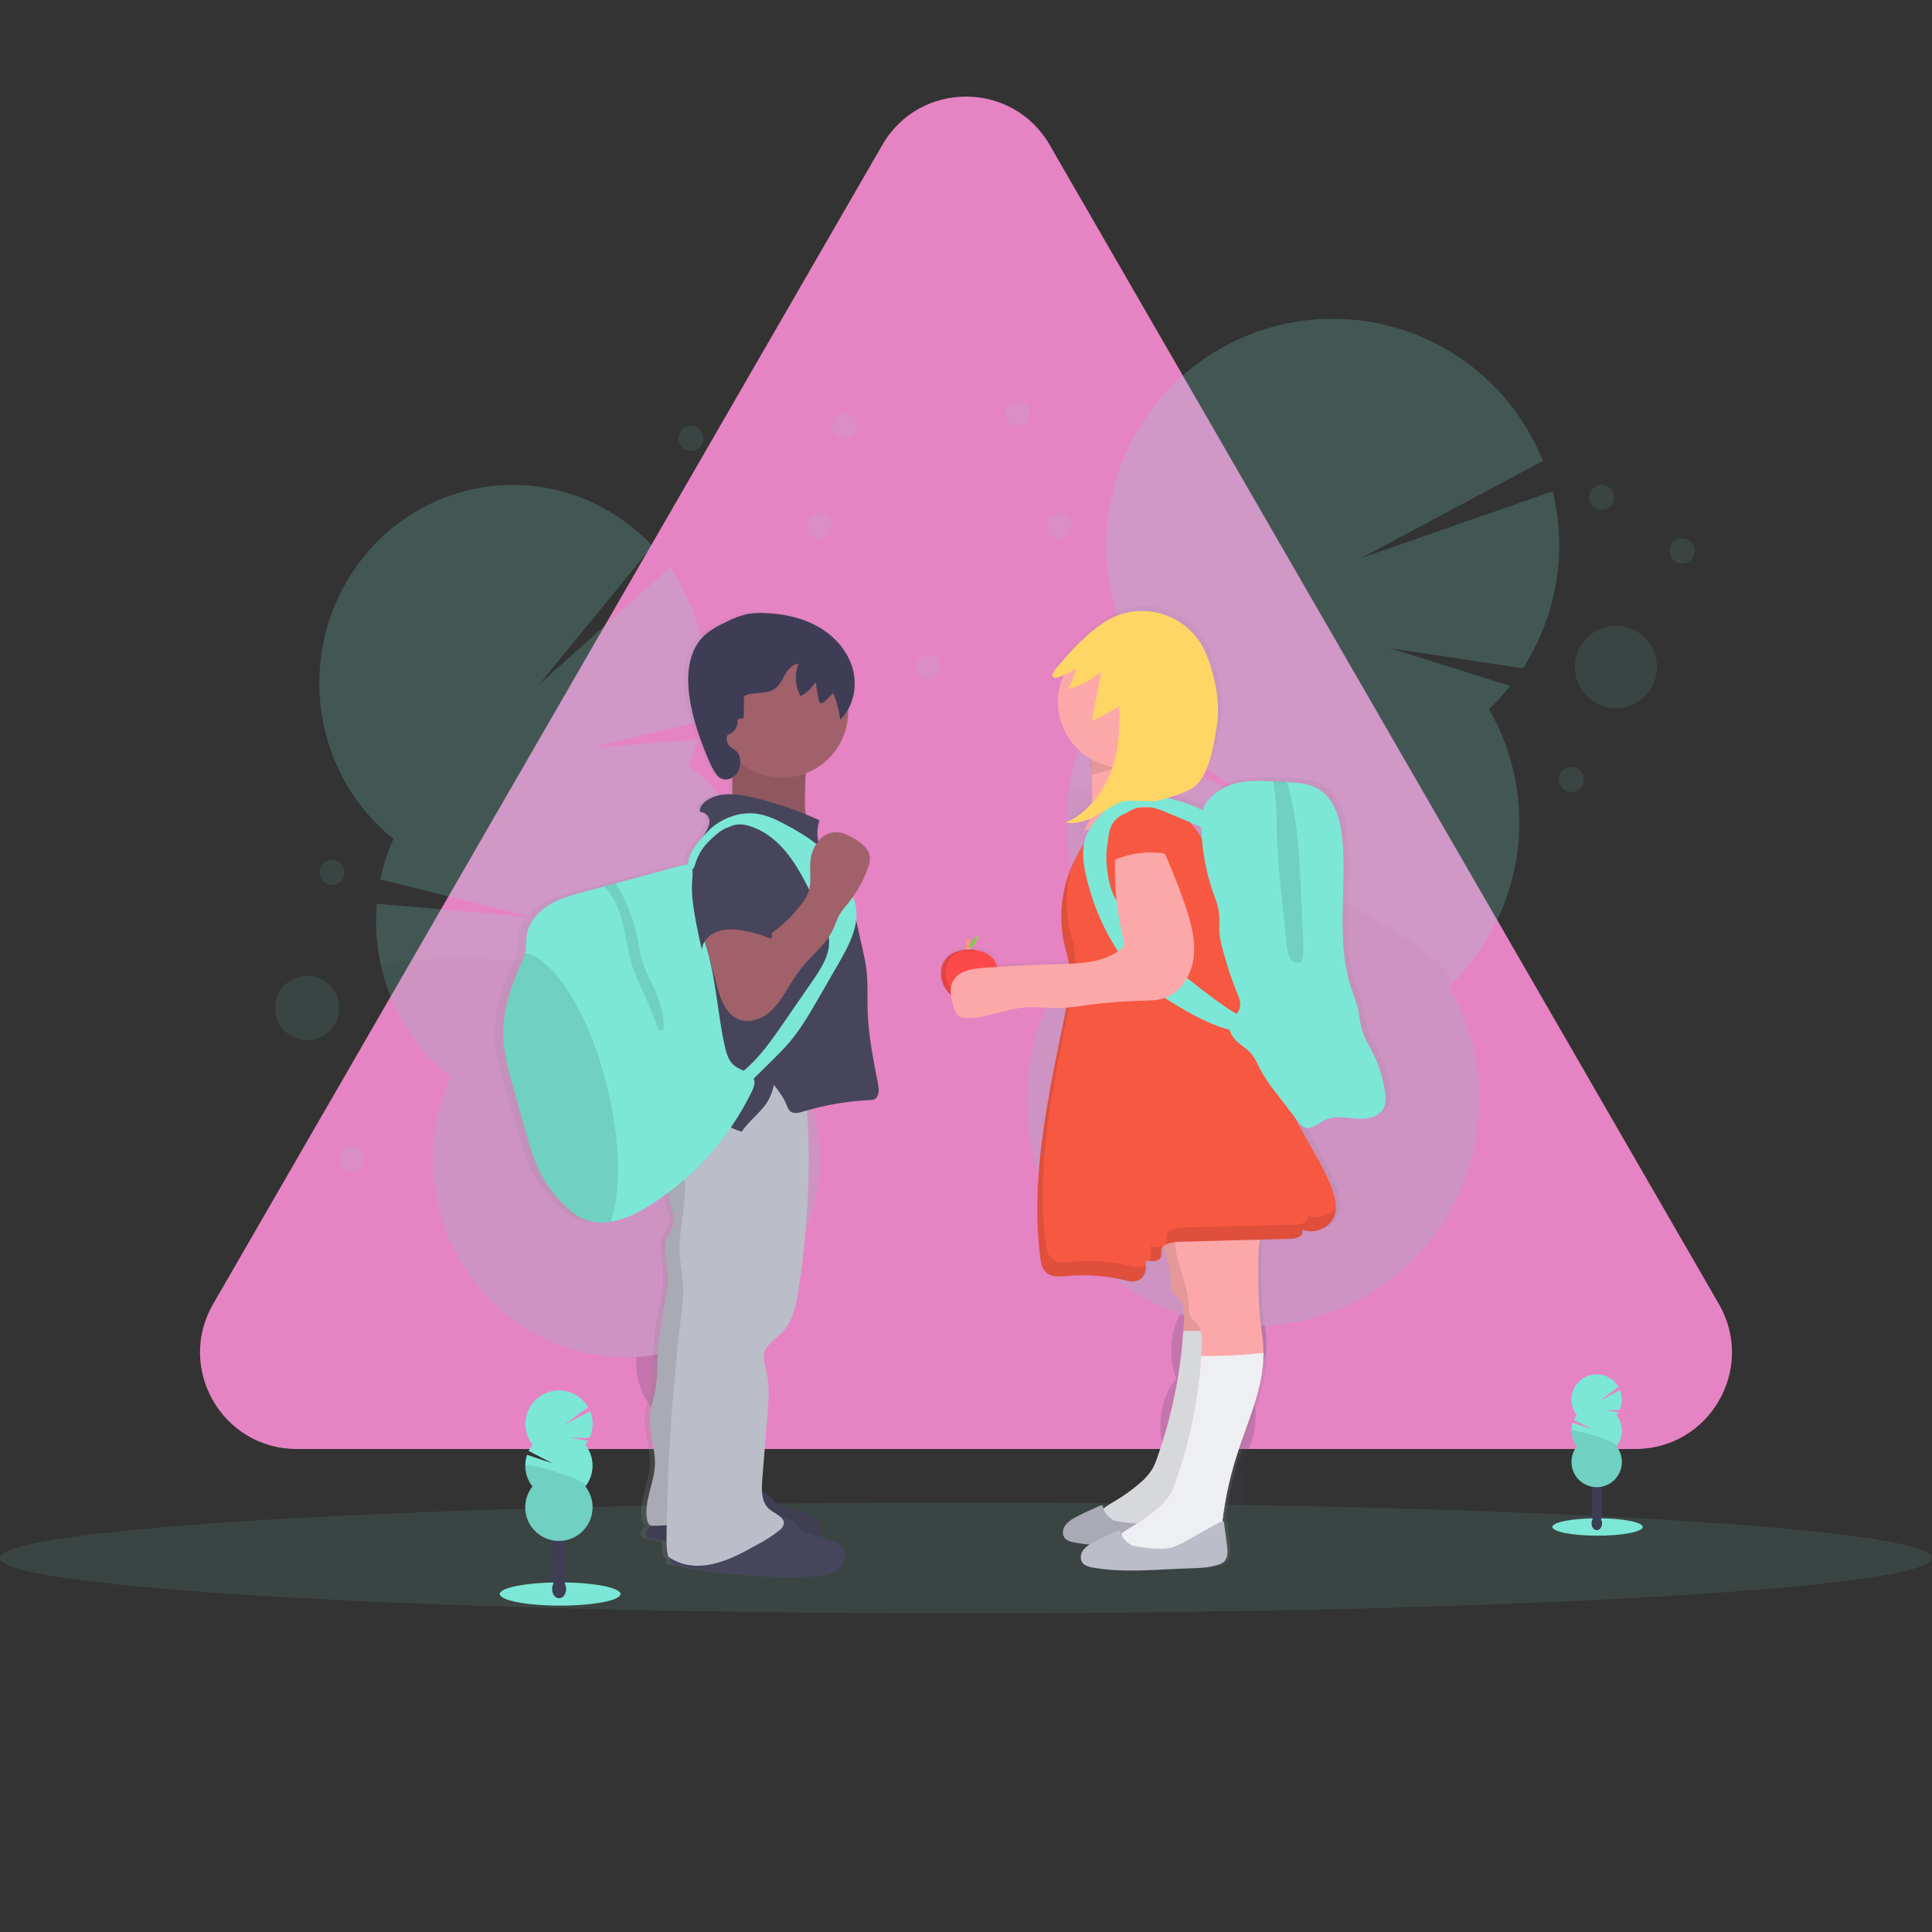 <svg width="400" height="400" viewBox="0 0 400 400" fill="none" xmlns="http://www.w3.org/2000/svg">
<rect x="0" y="0" width="400" height="400" fill="#333333" stroke="none"/>
<path d="M182.679 30C190.377 16.667 209.623 16.667 217.321 30L355.885 270C363.583 283.333 353.96 300 338.564 300H61.436C46.04 300 36.417 283.333 44.115 270L182.679 30Z" fill="#E683C3"/>
<g clip-path="url(#clip0_102_176)">
<g opacity="0.2">
<path d="M138.466 312.366C138.667 313.19 138.934 313.996 139.264 314.776C144.403 312.758 149.598 310.823 154.85 308.972C154.806 308.754 154.762 308.525 154.706 308.299C154.177 305.974 153.048 303.827 151.431 302.074C149.331 299.856 146.625 298.784 143.993 299.438C141.36 300.092 139.449 302.333 138.577 305.279C137.924 307.592 137.886 310.034 138.466 312.366V312.366Z" fill="#3F3D56"/>
<path d="M145.849 307.956C150.36 306.948 152.925 301.239 151.577 295.203C150.228 289.167 145.479 285.091 140.967 286.099C136.456 287.106 133.892 292.816 135.24 298.852C136.588 304.887 141.338 308.964 145.849 307.956Z" fill="#3F3D56"/>
<path d="M142.683 294.641C147.195 293.634 149.759 287.924 148.411 281.888C147.063 275.853 142.313 271.777 137.802 272.784C133.29 273.792 130.726 279.501 132.074 285.537C133.422 291.573 138.172 295.649 142.683 294.641Z" fill="#3F3D56"/>
<path d="M139.511 281.335C144.022 280.327 146.587 274.618 145.239 268.582C143.891 262.546 139.141 258.47 134.629 259.478C130.118 260.485 127.554 266.195 128.902 272.231C130.25 278.266 135 282.342 139.511 281.335Z" fill="#3F3D56"/>
<path d="M136.339 268.025C140.85 267.017 143.415 261.307 142.067 255.272C140.719 249.236 135.969 245.16 131.457 246.167C126.946 247.175 124.382 252.885 125.73 258.92C127.078 264.956 131.828 269.032 136.339 268.025Z" fill="#3F3D56"/>
<path d="M142.603 158.399C143.372 156.674 144.021 154.898 144.547 153.083L122.366 154.828L145.486 149.235C146.591 143.421 146.451 137.438 145.076 131.682C143.87 126.586 141.709 121.765 138.706 117.475L111.645 141.671L135.072 113.031C125.508 102.821 111.042 97.963 96.665 101.571C75.183 106.943 62.018 129.139 67.261 151.146C69.344 160.035 74.34 167.973 81.453 173.697C80.258 176.384 79.35 179.189 78.743 182.067L109.952 189.882L78.004 187.113C77.621 191.573 77.956 196.067 78.994 200.421C81.082 209.31 86.078 217.247 93.19 222.972C89.453 231.365 88.59 240.756 90.736 249.689C95.978 271.697 117.641 285.179 139.124 279.811C160.606 274.444 173.771 252.248 168.529 230.24C166.441 221.352 161.445 213.415 154.333 207.689C158.07 199.297 158.933 189.905 156.787 180.972C154.709 172.076 149.716 164.131 142.603 158.399Z" fill="#7CE7D7"/>
<path opacity="0.1" d="M79.002 200.407C81.089 209.295 86.085 217.232 93.198 222.957C89.46 231.35 88.597 240.742 90.743 249.675C95.985 271.682 117.649 285.165 139.131 279.797C160.614 274.429 173.778 252.233 168.536 230.225C166.449 221.337 161.452 213.4 154.34 207.675C157.941 199.593 77.937 195.945 79.002 200.407Z" fill="black"/>
</g>
<g opacity="0.2">
<path d="M238.167 308.303C238.032 309.266 237.979 310.238 238.008 311.209C244.452 311.312 250.922 311.529 257.416 311.86C257.46 311.604 257.505 311.346 257.542 311.083C257.96 308.373 257.648 305.599 256.636 303.05C255.298 299.789 252.802 297.457 249.679 297.006C246.555 296.555 243.509 298.092 241.309 300.836C239.615 303 238.53 305.578 238.167 308.303Z" fill="#3F3D56"/>
<path d="M259.785 295.595C260.791 288.59 257.269 282.289 251.918 281.519C246.566 280.75 241.412 285.805 240.405 292.809C239.398 299.814 242.92 306.116 248.272 306.885C253.623 307.654 258.778 302.6 259.785 295.595Z" fill="#3F3D56"/>
<path d="M262.012 280.092C263.018 273.088 259.496 266.786 254.145 266.017C248.794 265.247 243.639 270.302 242.632 277.307C241.625 284.311 245.147 290.613 250.499 291.383C255.85 292.152 261.005 287.097 262.012 280.092Z" fill="#3F3D56"/>
<path d="M264.238 264.594C265.245 257.589 261.723 251.287 256.372 250.518C251.02 249.748 245.866 254.803 244.859 261.808C243.852 268.812 247.374 275.114 252.725 275.884C258.077 276.653 263.231 271.598 264.238 264.594Z" fill="#3F3D56"/>
<path d="M266.469 249.091C267.476 242.087 263.954 235.785 258.603 235.016C253.251 234.246 248.097 239.301 247.09 246.306C246.083 253.31 249.605 259.612 254.956 260.381C260.308 261.151 265.462 256.096 266.469 249.091Z" fill="#3F3D56"/>
<path d="M308.281 146.821C309.848 145.323 311.308 143.717 312.651 142.015L287.797 134.207L315.298 138.366C318.764 132.999 321.099 126.981 322.159 120.68C323.22 114.38 322.985 107.929 321.468 101.723L281.778 115.564L319.442 95.416C317.043 89.442 313.44 84.026 308.856 79.506C304.273 74.986 298.808 71.457 292.802 69.141C286.795 66.825 280.376 65.77 273.945 66.043C267.513 66.316 261.207 67.91 255.418 70.727C249.629 73.543 244.483 77.521 240.299 82.414C236.115 87.306 232.983 93.007 231.098 99.163C229.214 105.318 228.617 111.796 229.345 118.192C230.074 124.588 232.111 130.766 235.331 136.34C232.896 138.667 230.718 141.248 228.835 144.041L259.412 165.956L225.878 149.068C222.35 156.026 220.613 163.753 220.824 171.55C221.034 179.348 223.185 186.97 227.083 193.726C220.715 199.798 216.184 207.539 214.008 216.064C211.832 224.589 212.098 233.554 214.778 241.935C217.457 250.316 222.44 257.773 229.158 263.455C235.875 269.137 244.056 272.814 252.765 274.066C261.474 275.318 270.36 274.093 278.406 270.533C286.452 266.973 293.334 261.221 298.264 253.933C303.195 246.646 305.976 238.119 306.289 229.326C306.602 220.533 304.434 211.83 300.033 204.211C307.644 196.955 312.594 187.351 314.09 176.943C315.586 166.535 313.54 155.926 308.281 146.821V146.821Z" fill="#7CE7D7"/>
<path opacity="0.1" d="M221.275 163.604C219.764 174.013 221.81 184.626 227.083 193.726C220.715 199.798 216.184 207.539 214.008 216.064C211.832 224.589 212.098 233.554 214.778 241.935C217.457 250.316 222.44 257.773 229.158 263.455C235.875 269.137 244.056 272.814 252.765 274.066C261.474 275.318 270.36 274.093 278.406 270.533C286.452 266.973 293.334 261.221 298.264 253.933C303.195 246.646 305.976 238.119 306.289 229.326C306.602 220.533 304.434 211.83 300.033 204.211C307.39 197.205 222.026 158.396 221.275 163.604Z" fill="black"/>
</g>
<path opacity="0.1" d="M200 334.022C310.457 334.022 400 328.891 400 322.562C400 316.233 310.457 311.102 200 311.102C89.543 311.102 0 316.233 0 322.562C0 328.891 89.543 334.022 200 334.022Z" fill="#7CE7D7"/>
<path d="M330.758 317.945C335.923 317.945 340.111 317.138 340.111 316.144C340.111 315.15 335.923 314.344 330.758 314.344C325.592 314.344 321.405 315.15 321.405 316.144C321.405 317.138 325.592 317.945 330.758 317.945Z" fill="#7CE7D7"/>
<path d="M330.603 316.81C331.205 316.81 331.693 316.171 331.693 315.383C331.693 314.595 331.205 313.956 330.603 313.956C330 313.956 329.512 314.595 329.512 315.383C329.512 316.171 330 316.81 330.603 316.81Z" fill="#3F3D56"/>
<path d="M330.603 315.065C331.205 315.065 331.693 314.426 331.693 313.638C331.693 312.85 331.205 312.211 330.603 312.211C330 312.211 329.512 312.85 329.512 313.638C329.512 314.426 330 315.065 330.603 315.065Z" fill="#3F3D56"/>
<path d="M330.603 313.323C331.205 313.323 331.693 312.685 331.693 311.896C331.693 311.108 331.205 310.469 330.603 310.469C330 310.469 329.512 311.108 329.512 311.896C329.512 312.685 330 313.323 330.603 313.323Z" fill="#3F3D56"/>
<path d="M330.603 311.582C331.205 311.582 331.693 310.943 331.693 310.155C331.693 309.367 331.205 308.728 330.603 308.728C330 308.728 329.512 309.367 329.512 310.155C329.512 310.943 330 311.582 330.603 311.582Z" fill="#3F3D56"/>
<path d="M330.603 309.837C331.205 309.837 331.693 309.198 331.693 308.41C331.693 307.622 331.205 306.983 330.603 306.983C330 306.983 329.512 307.622 329.512 308.41C329.512 309.198 330 309.837 330.603 309.837Z" fill="#3F3D56"/>
<path d="M330.603 308.096C331.205 308.096 331.693 307.457 331.693 306.669C331.693 305.881 331.205 305.242 330.603 305.242C330 305.242 329.512 305.881 329.512 306.669C329.512 307.457 330 308.096 330.603 308.096Z" fill="#3F3D56"/>
<path d="M330.603 306.355C331.205 306.355 331.693 305.716 331.693 304.928C331.693 304.14 331.205 303.501 330.603 303.501C330 303.501 329.512 304.14 329.512 304.928C329.512 305.716 330 306.355 330.603 306.355Z" fill="#3F3D56"/>
<path d="M334.677 293.006C334.826 292.816 334.962 292.616 335.083 292.407L332.222 291.937L335.316 291.959C335.613 291.313 335.774 290.614 335.791 289.903C335.809 289.192 335.681 288.486 335.416 287.826L331.264 289.982L335.094 287.165C334.737 286.541 334.255 285.998 333.678 285.57C333.101 285.141 332.442 284.837 331.742 284.675C331.042 284.513 330.316 284.497 329.61 284.629C328.903 284.76 328.232 285.036 327.637 285.44C327.042 285.843 326.537 286.364 326.153 286.972C325.769 287.579 325.515 288.259 325.406 288.969C325.297 289.68 325.336 290.405 325.52 291.099C325.705 291.794 326.03 292.443 326.477 293.006C326.246 293.3 326.046 293.619 325.882 293.956L329.579 295.885L325.619 294.555C325.342 295.378 325.275 296.258 325.425 297.115C325.575 297.971 325.936 298.776 326.477 299.457C325.872 300.226 325.495 301.15 325.391 302.123C325.286 303.097 325.457 304.08 325.885 304.961C326.312 305.841 326.979 306.584 327.809 307.103C328.639 307.622 329.598 307.898 330.577 307.898C331.556 307.898 332.515 307.622 333.345 307.103C334.174 306.584 334.841 305.841 335.269 304.961C335.697 304.08 335.868 303.097 335.763 302.123C335.658 301.15 335.282 300.226 334.677 299.457C335.4 298.538 335.793 297.402 335.793 296.233C335.793 295.064 335.4 293.928 334.677 293.009V293.006Z" fill="#7CE7D7"/>
<path opacity="0.1" d="M325.36 296.229C325.357 297.398 325.748 298.534 326.469 299.453C325.864 300.222 325.488 301.147 325.383 302.12C325.278 303.093 325.449 304.076 325.877 304.957C326.305 305.837 326.972 306.58 327.801 307.099C328.631 307.619 329.59 307.894 330.569 307.894C331.548 307.894 332.507 307.619 333.337 307.099C334.167 306.58 334.834 305.837 335.261 304.957C335.689 304.076 335.86 303.093 335.756 302.12C335.651 301.147 335.274 300.222 334.669 299.453C335.375 298.566 325.36 295.645 325.36 296.229Z" fill="black"/>
<path d="M115.97 332.425C122.871 332.425 128.466 331.349 128.466 330.022C128.466 328.695 122.871 327.619 115.97 327.619C109.069 327.619 103.475 328.695 103.475 330.022C103.475 331.349 109.069 332.425 115.97 332.425Z" fill="#7CE7D7"/>
<path d="M115.76 330.906C116.564 330.906 117.216 330.053 117.216 329.002C117.216 327.95 116.564 327.098 115.76 327.098C114.955 327.098 114.303 327.95 114.303 329.002C114.303 330.053 114.955 330.906 115.76 330.906Z" fill="#3F3D56"/>
<path d="M115.76 328.577C116.564 328.577 117.216 327.724 117.216 326.673C117.216 325.621 116.564 324.769 115.76 324.769C114.955 324.769 114.303 325.621 114.303 326.673C114.303 327.724 114.955 328.577 115.76 328.577Z" fill="#3F3D56"/>
<path d="M115.76 326.248C116.564 326.248 117.216 325.395 117.216 324.344C117.216 323.292 116.564 322.44 115.76 322.44C114.955 322.44 114.303 323.292 114.303 324.344C114.303 325.395 114.955 326.248 115.76 326.248Z" fill="#3F3D56"/>
<path d="M115.76 323.922C116.564 323.922 117.216 323.07 117.216 322.019C117.216 320.967 116.564 320.115 115.76 320.115C114.955 320.115 114.303 320.967 114.303 322.019C114.303 323.07 114.955 323.922 115.76 323.922Z" fill="#3F3D56"/>
<path d="M115.76 321.593C116.564 321.593 117.216 320.741 117.216 319.689C117.216 318.638 116.564 317.786 115.76 317.786C114.955 317.786 114.303 318.638 114.303 319.689C114.303 320.741 114.955 321.593 115.76 321.593Z" fill="#3F3D56"/>
<path d="M115.76 319.264C116.564 319.264 117.216 318.412 117.216 317.36C117.216 316.309 116.564 315.457 115.76 315.457C114.955 315.457 114.303 316.309 114.303 317.36C114.303 318.412 114.955 319.264 115.76 319.264Z" fill="#3F3D56"/>
<path d="M115.76 316.939C116.564 316.939 117.216 316.087 117.216 315.035C117.216 313.984 116.564 313.131 115.76 313.131C114.955 313.131 114.303 313.984 114.303 315.035C114.303 316.087 114.955 316.939 115.76 316.939Z" fill="#3F3D56"/>
<path d="M121.209 299.105C121.406 298.851 121.586 298.584 121.748 298.307L117.93 297.678L122.063 297.712C122.46 296.849 122.677 295.914 122.7 294.964C122.723 294.014 122.551 293.07 122.196 292.189L116.65 295.065L121.763 291.323C121.282 290.499 120.637 289.783 119.867 289.218C119.097 288.654 118.22 288.253 117.289 288.042C116.358 287.83 115.394 287.812 114.456 287.989C113.518 288.165 112.626 288.533 111.836 289.068C111.046 289.604 110.374 290.296 109.863 291.101C109.351 291.907 109.01 292.809 108.862 293.752C108.713 294.695 108.76 295.658 108.999 296.582C109.238 297.506 109.664 298.371 110.251 299.124C109.942 299.519 109.676 299.945 109.456 300.396L114.421 302.983L109.127 301.209C108.755 302.306 108.661 303.478 108.855 304.621C109.048 305.763 109.523 306.839 110.236 307.752C109.428 308.78 108.926 310.015 108.786 311.315C108.647 312.615 108.876 313.928 109.447 315.104C110.019 316.28 110.91 317.272 112.018 317.966C113.126 318.659 114.408 319.027 115.715 319.027C117.023 319.027 118.304 318.659 119.412 317.966C120.521 317.272 121.411 316.28 121.983 315.104C122.554 313.928 122.783 312.615 122.644 311.315C122.504 310.015 122.002 308.78 121.194 307.752C122.159 306.523 122.684 305.006 122.684 303.444C122.684 301.881 122.159 300.364 121.194 299.135L121.209 299.105Z" fill="#7CE7D7"/>
<path opacity="0.1" d="M108.762 303.412C108.757 304.974 109.278 306.492 110.24 307.723C109.432 308.751 108.93 309.985 108.79 311.285C108.651 312.586 108.88 313.899 109.451 315.075C110.023 316.251 110.914 317.242 112.022 317.936C113.13 318.63 114.412 318.998 115.719 318.998C117.027 318.998 118.308 318.63 119.416 317.936C120.525 317.242 121.415 316.251 121.987 315.075C122.558 313.899 122.787 312.586 122.648 311.285C122.508 309.985 122.006 308.751 121.198 307.723C122.141 306.536 108.762 302.632 108.762 303.412Z" fill="black"/>
<path d="M181.76 224.2C180.817 219.268 179.763 214.325 179.59 209.309C179.486 206.351 179.693 203.342 179.312 200.392C179.124 198.943 178.795 197.519 178.47 196.096L177.161 190.399C177.309 189.307 177.267 188.198 177.035 187.12C176.904 186.552 176.73 185.995 176.514 185.453C177.736 183.734 178.742 181.871 179.512 179.908C179.86 179.02 180.159 178.078 180.022 177.139C179.756 175.338 178.011 174.152 176.388 173.264C175.405 172.728 174.37 172.211 173.246 172.126C172.46 172.094 171.677 172.244 170.959 172.565C170.241 172.886 169.607 173.368 169.105 173.974C168.832 172.517 168.924 171.014 169.372 169.601C168.407 169.168 167.434 168.762 166.455 168.366C166.313 167.088 166.264 165.802 166.307 164.518C166.329 162.976 166.355 161.42 166.444 159.874C169.073 158.915 171.345 157.174 172.956 154.886C174.567 152.597 175.44 149.871 175.457 147.072C175.457 146.913 175.457 146.758 175.457 146.603C176.173 145.315 176.626 143.897 176.79 142.432C176.954 140.967 176.825 139.485 176.41 138.07C175.327 134.373 172.495 131.327 169.083 129.445C165.671 127.564 161.715 126.769 157.8 126.628C156.487 126.552 155.168 126.635 153.874 126.876C152.49 127.217 151.148 127.713 149.874 128.355C147.919 129.257 145.948 130.244 144.484 131.8C141.945 134.51 141.375 138.492 141.653 142.152C142.022 146.957 143.627 151.608 145.483 156.081C146.1 157.56 146.758 159.061 147.775 160.322C148.562 161.294 149.93 161.353 151.017 160.673C150.93 161.854 150.903 163.038 150.935 164.222C148.928 164.152 146.972 164.481 145.361 165.612C144.621 166.14 143.919 166.972 144.081 167.867C144.575 167.88 145.048 168.067 145.418 168.395C145.787 168.723 146.029 169.171 146.1 169.66C146.181 170.447 145.786 171.198 145.401 171.878C145.235 172.181 145.068 172.488 144.898 172.791C143.309 174.492 141.678 176.621 141.534 178.732C141.275 178.757 141.017 178.795 140.762 178.847C139.32 179.113 137.885 179.604 136.47 179.974L126.222 182.673L123.69 183.375L119.623 184.447C117.035 185.128 114.399 185.826 112.104 187.194C109.808 188.562 107.86 190.71 107.398 193.298C107.168 194.584 107.309 195.922 107.028 197.198C107.028 197.257 107.006 197.312 106.991 197.368C106.756 198.175 106.44 198.957 106.048 199.701C103.752 204.54 102.118 209.815 102.425 215.142C102.614 218.414 103.534 221.604 104.429 224.754C105.368 227.975 106.295 231.197 107.209 234.418C107.812 236.724 108.577 238.984 109.497 241.183C111.075 244.705 113.414 247.833 116.348 250.34C117.171 251.078 118.091 251.7 119.083 252.189C120.596 252.843 122.247 253.111 123.889 252.969C124.333 252.939 124.769 252.891 125.202 252.821C128.377 252.318 131.338 250.787 134.056 249.065C135.192 248.345 136.301 247.587 137.383 246.791C137.52 248.033 137.768 249.26 138.122 250.458C138.362 251.283 138.658 252.129 138.562 252.983C138.429 254.174 137.564 255.15 137.117 256.266C136.166 258.625 137.142 261.253 137.301 263.782C137.453 266.152 136.876 268.503 136.414 270.836C135.642 274.726 135.186 278.672 135.05 282.636C135.046 284.137 134.947 285.636 134.754 287.124C134.41 289.224 133.605 291.25 133.464 293.372C133.25 296.677 134.677 299.911 134.547 303.22C134.396 307.105 132.115 310.88 132.91 314.68C133.009 315.157 133.279 315.708 133.715 315.83L133.501 316.026C132.847 316.632 132.211 317.752 132.954 318.244C133.125 318.346 133.315 318.411 133.512 318.436C134.662 318.677 135.819 318.895 136.976 319.098C136.951 320.167 137.085 321.233 137.375 322.262C137.586 322.414 137.8 322.551 138.015 322.68C137.852 323.116 137.863 323.538 138.248 323.789C138.419 323.891 138.609 323.956 138.806 323.982C148.329 325.946 158.054 326.753 167.771 326.384C169.508 326.318 171.324 326.192 172.806 325.305C174.288 324.418 175.29 322.529 174.584 320.972C173.959 319.597 172.325 319.002 170.858 318.543L169.135 318.011C169.356 317.62 169.484 317.183 169.511 316.735C169.538 316.287 169.463 315.838 169.29 315.423C168.666 314.048 167.032 313.453 165.564 312.994L161.597 311.763C161.075 311.64 160.584 311.409 160.155 311.087C159.871 310.804 159.609 310.5 159.372 310.177C158.799 309.523 158.047 309.051 157.209 308.821C157.164 307.98 157.183 307.137 157.264 306.299L158.373 292.913C158.621 289.882 158.865 286.791 158.159 283.83C157.874 282.628 157.42 281.397 157.697 280.192C158.129 278.226 160.2 277.131 161.612 275.671C163.741 273.453 164.403 270.299 164.891 267.298C166.912 254.91 167.547 242.336 166.784 229.808C171.222 228.557 175.789 227.822 180.396 227.619C181.179 227.586 181.564 227.216 181.808 226.484C182.052 225.752 181.904 224.957 181.76 224.2ZM159.634 224.854C159.66 224.725 159.69 224.595 159.712 224.466L160.019 224.858L159.634 224.854Z" fill="url(#paint0_linear_102_176)"/>
<path d="M152.425 156.998C152.329 158.285 151.874 159.519 151.708 160.802C151.519 162.214 151.686 163.652 151.593 165.076C151.501 166.499 151.091 167.996 150.007 168.924C156.303 169.469 162.504 170.811 168.462 172.917C166.662 170.699 166.614 167.601 166.658 164.754C166.717 160.543 166.791 156.251 168.166 152.277C164.065 151.36 159.817 151.305 155.693 152.115C154.798 152.292 152.089 152.181 151.686 153.017C151.394 153.63 152.492 156.067 152.425 156.998Z" fill="#A1616A"/>
<path opacity="0.1" d="M152.425 156.998C152.329 158.285 151.874 159.519 151.708 160.802C151.519 162.214 151.686 163.652 151.593 165.076C151.501 166.499 151.091 167.996 150.007 168.924C156.303 169.469 162.504 170.811 168.462 172.917C166.662 170.699 166.614 167.601 166.658 164.754C166.717 160.543 166.791 156.251 168.166 152.277C164.065 151.36 159.817 151.305 155.693 152.115C154.798 152.292 152.089 152.181 151.686 153.017C151.394 153.63 152.492 156.067 152.425 156.998Z" fill="black"/>
<path d="M159.878 310.196C160.1 310.524 160.348 310.834 160.618 311.124C161.034 311.447 161.514 311.677 162.026 311.8L165.9 313.031C167.338 313.49 168.935 314.081 169.545 315.457C170.233 317.009 169.253 318.898 167.804 319.782C166.355 320.665 164.581 320.795 162.884 320.861C153.383 321.227 143.873 320.422 134.569 318.462C134.377 318.434 134.193 318.369 134.026 318.27C133.287 317.771 133.919 316.654 134.558 316.052C137.054 313.686 139.767 311.205 143.165 310.658C144.95 310.366 146.743 310.484 148.518 310.059C149.793 309.752 150.998 309.224 152.27 308.909C154.64 308.329 158.185 308.122 159.878 310.196Z" fill="#46455B"/>
<path opacity="0.1" d="M159.878 310.196C160.1 310.524 160.348 310.834 160.618 311.124C161.034 311.447 161.514 311.677 162.026 311.8L165.9 313.031C167.338 313.49 168.935 314.081 169.545 315.457C170.233 317.009 169.253 318.898 167.804 319.782C166.355 320.665 164.581 320.795 162.884 320.861C153.383 321.227 143.873 320.422 134.569 318.462C134.377 318.434 134.193 318.369 134.026 318.27C133.287 317.771 133.919 316.654 134.558 316.052C137.054 313.686 139.767 311.205 143.165 310.658C144.95 310.366 146.743 310.484 148.518 310.059C149.793 309.752 150.998 309.224 152.27 308.909C154.64 308.329 158.185 308.122 159.878 310.196Z" fill="black"/>
<path d="M140.425 226.58C138.513 231.625 138.396 237.174 140.092 242.296C138.802 242.155 138.244 243.9 138.277 245.201C138.323 247.013 138.598 248.812 139.094 250.555C139.331 251.383 139.619 252.225 139.527 253.076C139.394 254.266 138.551 255.242 138.111 256.355C137.187 258.71 138.137 261.335 138.296 263.86C138.443 266.229 137.878 268.577 137.423 270.906C136.67 274.792 136.225 278.731 136.092 282.688C136.09 284.187 135.992 285.685 135.8 287.172C135.467 289.272 134.691 291.294 134.543 293.412C134.333 296.71 135.726 299.945 135.601 303.25C135.453 307.128 133.22 310.898 134 314.71C134.111 315.246 134.41 315.878 134.961 315.885C140.536 315.956 145.745 314.407 151.26 315.216C151.822 302.455 152.37 289.634 154.883 277.105C157.101 265.952 160.861 254.924 160.51 243.553C160.307 237.05 158.761 230.673 157.822 224.233C151.929 222.924 145.761 223.756 140.425 226.58V226.58Z" fill="#BBBDC8"/>
<path opacity="0.1" d="M140.425 226.58C138.513 231.625 138.396 237.174 140.092 242.296C138.802 242.155 138.244 243.9 138.277 245.201C138.323 247.013 138.598 248.812 139.094 250.555C139.331 251.383 139.619 252.225 139.527 253.076C139.394 254.266 138.551 255.242 138.111 256.355C137.187 258.71 138.137 261.335 138.296 263.86C138.443 266.229 137.878 268.577 137.423 270.906C136.67 274.792 136.225 278.731 136.092 282.688C136.09 284.187 135.992 285.685 135.8 287.172C135.467 289.272 134.691 291.294 134.543 293.412C134.333 296.71 135.726 299.945 135.601 303.25C135.453 307.128 133.22 310.898 134 314.71C134.111 315.246 134.41 315.878 134.961 315.885C140.536 315.956 145.745 314.407 151.26 315.216C151.822 302.455 152.37 289.634 154.883 277.105C157.101 265.952 160.861 254.924 160.51 243.553C160.307 237.05 158.761 230.673 157.822 224.233C151.929 222.924 145.761 223.756 140.425 226.58V226.58Z" fill="black"/>
<path d="M165.053 315.741C165.276 316.069 165.523 316.379 165.793 316.669C166.209 316.992 166.689 317.222 167.201 317.346L171.076 318.577C172.514 319.035 174.111 319.627 174.721 321.002C175.408 322.555 174.429 324.444 172.98 325.327C171.53 326.211 169.756 326.34 168.059 326.407C158.558 326.773 149.048 325.967 139.745 324.007C139.553 323.98 139.368 323.914 139.201 323.815C138.462 323.316 139.094 322.2 139.734 321.597C142.229 319.231 144.943 316.75 148.34 316.203C150.126 315.911 151.919 316.03 153.693 315.604C154.968 315.298 156.174 314.769 157.445 314.455C159.815 313.874 163.36 313.667 165.053 315.741Z" fill="#46455B"/>
<path d="M142.348 226.946C140.921 228.795 140.499 231.235 140.691 233.549C140.884 235.863 141.664 238.085 142.429 240.277C141.412 241.213 141.623 242.824 141.756 244.2C142.24 249.309 140.466 254.407 140.725 259.53C140.832 261.686 141.301 263.811 141.412 265.967C141.534 268.322 141.235 270.677 140.954 273.017C139.159 287.998 138.172 303.064 137.996 318.152C137.996 319.542 137.974 320.954 138.366 322.285C141.054 324.262 144.429 324.529 147.682 323.789C150.935 323.05 153.904 321.401 156.821 319.774C158.419 318.947 159.934 317.97 161.346 316.854C161.778 316.548 162.097 316.109 162.255 315.604C162.566 314.126 160.51 313.457 159.331 312.499C157.616 311.105 157.641 308.525 157.819 306.322L158.891 292.954C159.135 289.926 159.372 286.839 158.684 283.882C158.403 282.684 157.97 281.453 158.229 280.248C158.651 278.288 160.677 277.194 162.055 275.734C164.14 273.516 164.784 270.37 165.264 267.375C167.529 253.169 168.011 238.736 166.699 224.41C163.982 225.353 160.762 224.839 157.897 225.061C155.031 225.283 152.185 226.24 149.283 226.318C146.865 226.373 143.834 225.039 142.348 226.946Z" fill="#BBBDC8"/>
<path d="M161.923 161.009C169.477 161.009 175.601 154.885 175.601 147.331C175.601 139.777 169.477 133.652 161.923 133.652C154.368 133.652 148.244 139.777 148.244 147.331C148.244 154.885 154.368 161.009 161.923 161.009Z" fill="#A1616A"/>
<path d="M169.653 169.83C165.27 167.817 160.699 166.239 156.008 165.12C152.703 164.333 148.928 163.86 146.167 165.837C145.427 166.366 144.758 167.198 144.917 168.092C145.404 168.109 145.87 168.297 146.231 168.625C146.592 168.953 146.825 169.398 146.887 169.882C146.969 170.665 146.584 171.416 146.207 172.1L143.017 178.015C142.405 179.08 141.88 180.193 141.446 181.342C140.802 183.22 140.662 185.231 140.525 187.213L140.155 192.58C139.926 195.963 139.693 199.36 140 202.736C140.229 205.283 140.762 207.841 140.399 210.373C140.107 212.41 139.246 214.322 138.762 216.325C137.852 220.096 138.266 224.229 136.503 227.689C137.219 227.359 138.027 227.286 138.791 227.482C144.144 228.469 148.355 232.695 153.553 234.311C154.865 232.396 156.643 230.983 158.111 229.201C159.203 227.866 159.925 226.267 160.207 224.566C161.316 226.044 162.259 227.198 162.921 228.913C163.038 229.312 163.24 229.681 163.512 229.996C164.211 230.677 165.361 230.414 166.296 230.129C170.881 228.746 175.622 227.943 180.407 227.738C181.176 227.704 181.549 227.335 181.789 226.603C182.03 225.871 181.897 225.079 181.752 224.325C180.832 219.397 179.804 214.462 179.634 209.453C179.531 206.495 179.734 203.497 179.361 200.547C179.176 199.102 178.854 197.678 178.536 196.259L175.897 184.529C175.749 183.874 175.046 183.445 174.747 182.843C173.534 180.388 171.216 178.614 170.019 176.152C169.114 174.163 168.983 171.909 169.653 169.83V169.83Z" fill="#46455B"/>
<path d="M150.462 152.806C150.446 152.614 150.491 152.423 150.591 152.259C150.738 152.105 150.921 151.992 151.124 151.93C151.675 151.668 152.126 151.234 152.408 150.693C152.69 150.152 152.788 149.533 152.687 148.932L153.981 148.662L154.022 144.155C155.944 143.091 158.565 143.896 160.373 142.643C161.39 141.933 161.911 140.728 162.532 139.656C163.153 138.584 164.077 137.505 165.312 137.416C164.888 138.496 164.706 139.656 164.779 140.814C164.853 141.973 165.18 143.101 165.737 144.118C167.032 143.463 168.113 142.453 168.854 141.205L169.497 144.902C169.51 145.13 169.608 145.345 169.771 145.505C170.107 145.752 170.562 145.442 170.857 145.135L172.532 143.49C173.237 145.258 173.72 147.107 173.97 148.994C176.721 146.325 177.575 142.037 176.517 138.355C175.46 134.673 172.691 131.623 169.357 129.741C166.022 127.86 162.155 127.068 158.329 126.928C157.044 126.853 155.756 126.936 154.491 127.176C153.135 127.517 151.823 128.013 150.58 128.654C148.669 129.553 146.739 130.54 145.312 132.092C142.828 134.799 142.27 138.776 142.543 142.444C142.913 147.25 144.473 151.889 146.288 156.355C146.891 157.834 147.534 159.331 148.528 160.591C150.026 162.488 153.704 160.913 153.235 157.165C152.909 154.488 150.462 155.519 150.462 152.806Z" fill="#3F3D56"/>
<path d="M155.638 226.037C151.024 235.464 143.94 243.462 135.139 249.179C132.481 250.898 129.594 252.429 126.484 252.932C126.059 253.002 125.634 253.05 125.202 253.079C123.598 253.212 121.987 252.939 120.518 252.285C119.545 251.795 118.644 251.173 117.841 250.436C114.964 247.918 112.678 244.797 111.146 241.294C110.246 239.096 109.498 236.838 108.91 234.536C108.003 231.317 107.098 228.097 106.196 224.876C105.313 221.726 104.422 218.54 104.237 215.264C103.937 209.945 105.534 204.677 107.778 199.845C108.161 199.101 108.469 198.32 108.699 197.516C108.699 197.46 108.725 197.405 108.736 197.346C109.002 196.07 108.865 194.736 109.106 193.449C109.557 190.861 111.464 188.717 113.704 187.353C115.945 185.989 118.51 185.29 121.057 184.61L125.024 183.542L127.486 182.88L137.501 180.185C138.887 179.815 140.289 179.323 141.697 179.076C143.268 178.78 143.257 178.935 143.379 180.473C143.605 183.261 143.531 186 144.118 188.762C144.677 191.397 145.66 193.937 146.399 196.525C148.266 203.057 148.577 209.933 150.048 216.569C150.385 218.081 150.85 219.693 152.067 220.636C153.46 221.745 155.808 222.018 156.178 223.756C156.314 224.529 155.971 225.32 155.638 226.037Z" fill="#7CE7D7"/>
<path opacity="0.1" d="M126.484 252.917C126.059 252.987 125.634 253.035 125.202 253.065C123.6 253.202 121.989 252.934 120.518 252.285C119.545 251.795 118.644 251.173 117.841 250.436C114.964 247.918 112.678 244.797 111.146 241.294C110.246 239.096 109.498 236.838 108.91 234.536C108.003 231.317 107.098 228.097 106.196 224.876C105.313 221.726 104.422 218.54 104.237 215.264C103.937 209.945 105.534 204.677 107.778 199.845C108.161 199.101 108.469 198.32 108.699 197.516C108.699 197.46 108.725 197.405 108.736 197.346C114.769 198.407 122.008 209.948 125.741 225.072C128.492 236.381 128.61 246.795 126.484 252.917Z" fill="black"/>
<path opacity="0.1" d="M137.39 213.124L136.381 213.298C135.342 210.569 134.307 207.837 133.091 205.183C132.459 203.797 131.775 202.429 131.242 200.998C129.246 195.505 129.586 188.987 125.886 184.462C125.621 184.126 125.32 183.821 124.987 183.553L127.449 182.891C129.605 186.3 131.126 190.071 131.937 194.022C132.337 195.952 132.562 197.926 133.213 199.782C133.766 201.19 134.399 202.565 135.109 203.9C136.514 206.78 137.571 209.926 137.39 213.124Z" fill="black"/>
<path d="M147.216 171.471C149.875 169.194 153.501 167.945 156.943 168.514C158.969 168.843 160.85 169.756 162.666 170.732C166.204 172.61 169.69 174.773 172.24 177.86C173.77 179.806 175.04 181.944 176.019 184.218C176.499 185.212 176.87 186.254 177.128 187.327C178.03 191.505 175.815 195.656 173.682 199.36L169.579 206.481C167.693 209.752 165.793 213.046 163.338 215.919C162.207 217.242 160.965 218.466 159.727 219.689L154.289 225.057C154.191 225.173 154.063 225.258 153.919 225.305C153.8 225.311 153.681 225.292 153.571 225.248C153.461 225.204 153.361 225.136 153.279 225.05L151.483 223.619C153.138 222.476 154.675 221.172 156.074 219.726C158.425 217.294 160.359 214.495 162.281 211.708L168.263 203.035C170.011 200.495 171.838 197.701 171.642 194.625C171.549 193.146 170.995 191.756 170.414 190.399C169.387 187.986 168.27 185.612 167.065 183.275C165.712 180.654 164.233 178.067 162.285 175.852C160.337 173.638 157.875 171.786 155.039 170.983C154.193 170.707 153.297 170.621 152.414 170.732C150.47 171.054 149.087 172.725 147.856 174.277L144.107 179.083C143.253 180.174 142.47 181.438 142.418 179.368C142.329 176.414 145.316 173.372 147.216 171.471Z" fill="#7CE7D7"/>
<path d="M148.377 203.893C149.117 206.739 150.207 209.97 152.947 211.05C154.887 211.815 157.161 211.194 158.839 209.941C160.518 208.688 161.708 206.921 162.802 205.135C163.729 203.53 164.75 201.982 165.86 200.499C168.052 197.749 171.035 195.567 172.514 192.366C172.95 191.412 173.253 190.392 173.749 189.475C174.278 188.63 174.877 187.83 175.538 187.083C177.24 184.974 178.601 182.612 179.571 180.081C179.911 179.198 180.204 178.251 180.07 177.316C179.808 175.516 178.104 174.333 176.518 173.449C175.553 172.913 174.544 172.392 173.446 172.311C171.841 172.185 170.263 173.05 169.276 174.318C168.325 175.629 167.794 177.198 167.753 178.817C167.642 180.787 168.026 182.835 167.383 184.699C167.043 185.568 166.573 186.381 165.989 187.109C163.913 189.887 161.342 192.26 158.407 194.107C158.326 192.709 158.023 191.332 157.509 190.03C157.228 189.312 151.719 190.03 151.002 190.148C149.582 190.355 146.832 190.518 145.937 191.871C145.043 193.224 146.152 195.497 146.514 196.861L148.377 203.893Z" fill="#A1616A"/>
<path d="M148.244 172.828C147.425 173.504 146.664 174.246 145.967 175.046C144.325 177.024 143.523 179.597 143.316 182.159C143.109 184.721 143.46 187.294 143.9 189.826C144.299 192.099 144.771 194.355 145.316 196.595C145.467 194.906 146.835 193.508 148.421 192.898C150.007 192.288 151.748 192.355 153.438 192.603C155.612 192.925 157.734 193.538 159.745 194.425L160.525 183.494C160.689 182.019 160.68 180.53 160.499 179.057C160.253 177.691 159.719 176.392 158.933 175.248C158.146 174.104 157.125 173.14 155.937 172.421C152.972 170.617 150.906 170.503 148.244 172.828Z" fill="#46455B"/>
<path d="M287.904 226.022C287.553 223.056 286.69 220.172 285.353 217.501C284.536 215.874 283.541 214.318 283.028 212.577C282.61 211.161 282.528 209.671 282.196 208.233C281.863 206.795 281.275 205.42 280.802 204.015C277.456 194.033 279.97 183.113 278.891 172.651C278.488 168.791 277.305 164.558 273.959 162.547C271.97 161.353 269.582 161.168 267.242 161.068L266.174 161.02L264.458 160.935C261.974 160.813 259.482 160.721 257.065 161.242C254.107 161.889 250.602 163.97 249.671 166.991C249.161 166.728 248.647 166.495 248.174 166.277C246.269 165.432 244.273 164.812 242.225 164.429C243.982 163.986 245.678 163.331 247.275 162.477C250.972 160.325 251.83 154.041 252.584 149.837C253.338 145.634 252.65 141.29 251.397 137.205C250.983 135.756 250.42 134.353 249.715 133.02C248.742 131.265 247.417 129.729 245.824 128.508C244.231 127.288 242.403 126.409 240.454 125.927C238.506 125.444 236.479 125.369 234.5 125.706C232.521 126.042 230.633 126.783 228.954 127.882C225.504 130.14 222.299 133.427 219.667 136.603C219.297 137.039 217.752 138.584 218.266 139.235C218.554 139.604 219.504 139.309 220.503 138.865C219.735 140.6 219.339 142.476 219.342 144.373C219.344 146.756 219.967 149.097 221.148 151.166C222.33 153.235 224.03 154.961 226.081 156.174L226.451 159.575V159.601C226.491 160.736 226.51 161.871 226.525 163.002C226.525 163.797 226.525 164.61 226.503 165.423C224.969 167.159 223.09 168.556 220.987 169.527C222.724 169.815 224.381 169.408 225.992 168.713C225.73 169.622 225.291 170.468 224.699 171.205C225.142 171.05 225.586 170.909 226.029 170.762C225.798 171.134 225.591 171.522 225.412 171.922C225.139 172.555 224.939 173.218 224.817 173.896C223.876 175.272 223.06 176.729 222.381 178.251V178.251C222.07 178.943 221.793 179.645 221.541 180.359V180.407C221.295 181.116 221.077 181.836 220.887 182.566C220.798 182.916 220.717 183.267 220.643 183.619C220.643 183.645 220.643 183.671 220.643 183.697C220.495 184.41 220.373 185.128 220.273 185.852C220.273 185.9 220.273 185.948 220.273 186C220.233 186.336 220.196 186.677 220.17 187.017C220.17 187.017 220.17 187.05 220.17 187.068C220.14 187.438 220.118 187.789 220.107 188.152C220.107 188.2 220.107 188.244 220.107 188.292C220.107 188.599 220.107 188.909 220.107 189.216V189.427C220.107 190.122 220.151 190.821 220.218 191.519C220.218 191.604 220.218 191.693 220.244 191.778C220.273 192.063 220.307 192.347 220.347 192.636C220.347 192.702 220.347 192.769 220.373 192.832C220.421 193.176 220.477 193.516 220.54 193.856C220.54 193.93 220.573 194.007 220.588 194.081C220.639 194.355 220.695 194.625 220.758 194.898L220.824 195.179C220.906 195.519 220.991 195.856 221.087 196.196C221.142 196.388 221.198 196.566 221.257 196.769C221.433 197.47 221.557 198.183 221.626 198.902L219.604 198.969C215.276 199.092 210.952 199.288 206.632 199.556C206.092 197.475 204.251 196.274 201.933 195.989C201.565 195.945 201.195 195.922 200.824 195.922V195.922C201.224 195.586 201.579 195.199 201.882 194.773C202.284 194.219 202.57 193.591 202.724 192.924C202.129 193.263 201.608 193.72 201.194 194.266C201.057 194.451 200.935 194.636 200.824 194.806V193.697C200.825 193.673 200.82 193.65 200.812 193.628C200.803 193.607 200.79 193.587 200.773 193.57C200.757 193.554 200.737 193.541 200.715 193.532C200.694 193.523 200.67 193.519 200.647 193.519H200.277C200.254 193.519 200.23 193.523 200.209 193.532C200.187 193.541 200.167 193.554 200.15 193.57C200.134 193.587 200.121 193.607 200.112 193.628C200.103 193.65 200.099 193.673 200.1 193.697V195.956H200.026H199.9C199.656 195.978 199.419 196.007 199.187 196.052C196.669 196.521 194.824 198.137 194.824 200.858C194.825 201.714 195.012 202.561 195.372 203.338C195.732 204.116 196.256 204.806 196.909 205.36C197.018 206.208 197.21 207.042 197.482 207.852C197.737 208.654 198.07 209.527 198.817 209.926C199.273 210.133 199.773 210.224 200.273 210.192C204.384 210.192 208.273 208.296 212.366 207.974C214.894 207.771 217.434 208.163 219.97 208.085C220.34 208.085 220.71 208.048 221.079 208.018C217.612 225.19 213.416 242.58 215.608 259.926C215.752 261.079 215.978 262.329 216.839 263.113C217.981 264.155 219.741 263.985 221.275 263.852C225.485 263.468 229.73 263.807 233.826 264.854C234.402 265.013 235.007 265.035 235.593 264.917C235.718 264.888 235.842 264.853 235.963 264.81L236.066 264.769C236.144 264.739 236.218 264.71 236.288 264.677L236.395 264.621L236.577 264.51C236.606 264.488 236.639 264.469 236.665 264.447C236.73 264.403 236.79 264.354 236.846 264.299L236.898 264.255C236.967 264.187 237.033 264.116 237.094 264.041L237.138 263.974C237.181 263.919 237.221 263.861 237.257 263.8C237.275 263.771 237.294 263.741 237.309 263.712C237.323 263.682 237.368 263.601 237.394 263.545C237.419 263.49 237.423 263.479 237.434 263.445C237.445 263.412 237.482 263.323 237.504 263.261C237.527 263.198 237.504 263.201 237.534 263.168C237.564 263.135 237.586 262.983 237.604 262.891V262.832C237.604 262.754 237.634 262.673 237.645 262.595C237.656 262.518 237.645 262.514 237.645 262.473C237.645 262.433 237.645 262.351 237.645 262.292V262.159C237.645 262.1 237.645 262.041 237.645 261.982V261.652C237.645 261.616 237.645 261.575 237.645 261.534C237.645 261.205 237.608 260.872 237.575 260.555C237.839 260.631 238.108 260.689 238.381 260.728V260.728C238.635 260.769 238.892 260.787 239.15 260.784H239.187C239.309 260.784 239.431 260.784 239.556 260.754C239.663 260.738 239.769 260.715 239.874 260.688H239.922C240.019 260.659 240.113 260.622 240.203 260.577L240.248 260.551C240.324 260.508 240.397 260.459 240.466 260.403L240.499 260.377C240.568 260.313 240.63 260.241 240.684 260.163L240.717 260.107C240.772 260.018 240.815 259.922 240.846 259.823C241.057 259.109 240.577 258.303 241.345 257.649C242.085 260.018 242.824 262.392 242.946 264.843C242.987 265.738 242.946 266.691 243.471 267.431C243.813 267.834 244.183 268.212 244.58 268.562C245.711 269.786 245.737 271.63 245.66 273.287C245.626 273.956 245.589 274.625 245.541 275.294C244.931 284.223 243.115 293.029 240.144 301.471C239.854 302.37 239.475 303.237 239.013 304.059C238.262 305.223 237.324 306.255 236.236 307.113C234.695 308.422 233.044 309.595 231.301 310.621C230.411 311.092 229.57 311.65 228.791 312.288C228.761 312.203 228.728 312.122 228.706 312.033C228.665 311.863 228.61 311.664 228.443 311.601C228.317 311.572 228.185 311.593 228.074 311.66C226.34 312.421 224.606 313.183 222.939 314.074C222.097 314.457 221.356 315.031 220.772 315.749C220.24 316.488 220.081 317.597 220.632 318.336C221.116 318.983 221.985 319.198 222.787 319.342C223.815 319.523 224.846 319.652 225.878 319.749C225.348 320.059 224.884 320.471 224.514 320.961C223.981 321.701 223.822 322.81 224.373 323.549C224.857 324.196 225.726 324.41 226.528 324.555C233.083 325.712 239.804 324.924 246.458 324.728C248.621 324.658 250.832 324.643 252.88 323.941C253.284 323.821 253.66 323.624 253.989 323.36C254.92 322.54 254.828 321.098 254.665 319.874L253.989 314.876C253.889 314.876 253.793 314.909 253.697 314.932C254.263 310.236 255.28 305.606 256.732 301.105C258.987 294.1 262.344 287.198 262.299 279.867C262.299 279.689 262.299 279.497 262.299 279.335C262.236 277.039 261.826 274.769 261.56 272.484C261.142 268.662 261.19 264.806 261.216 260.965C261.184 259.459 261.289 257.953 261.53 256.466C261.53 256.414 261.553 256.366 261.564 256.314L267.704 256.152C268.384 256.186 269.063 256.059 269.686 255.782C269.98 255.653 270.216 255.419 270.348 255.126C270.481 254.834 270.5 254.502 270.403 254.196C273.02 255.383 276.521 253.767 277.294 251.017C277.347 250.823 277.391 250.627 277.423 250.429C277.421 250.414 277.421 250.399 277.423 250.384C277.449 250.2 277.467 250.015 277.475 249.834C277.475 249.804 277.475 249.771 277.475 249.741C277.513 248.471 277.316 247.206 276.894 246.007C275.638 242.447 273.641 239.205 271.763 235.926C270.795 234.229 269.856 232.51 268.943 230.784L269.745 231.815C270.026 232.236 270.396 232.59 270.828 232.854C272.325 233.627 273.893 232.07 275.416 231.353C277.438 230.399 279.804 230.961 282.037 231.12C284.27 231.279 286.961 230.702 287.76 228.632C288.018 227.787 288.068 226.891 287.904 226.022V226.022ZM249.408 170.462C249.408 171.253 249.46 172.055 249.523 172.861C248.773 171.635 247.906 170.484 246.935 169.423L249.408 170.462Z" fill="url(#paint1_linear_102_176)"/>
<path d="M201.109 194.932C201.518 194.39 202.033 193.936 202.621 193.597C202.471 194.263 202.188 194.892 201.789 195.445C201.146 196.322 200.469 196.924 200.281 196.78C200.092 196.636 200.458 195.808 201.109 194.932Z" fill="#99D55C"/>
<path opacity="0.1" d="M201.19 194.998C201.489 194.595 201.866 194.257 202.299 194.004C202.187 194.496 201.977 194.961 201.682 195.372C201.201 196.022 200.698 196.481 200.573 196.366C200.447 196.251 200.71 195.649 201.19 194.998Z" fill="black"/>
<path d="M200.211 194.196H200.581C200.604 194.196 200.627 194.201 200.649 194.209C200.67 194.218 200.69 194.231 200.706 194.248C200.723 194.264 200.736 194.284 200.745 194.305C200.753 194.327 200.758 194.35 200.758 194.373V198.562H200.056V194.373C200.055 194.33 200.071 194.288 200.1 194.255C200.128 194.222 200.168 194.201 200.211 194.196V194.196Z" fill="#F6987E"/>
<path d="M206.654 201.519C206.654 203.088 206.031 204.593 204.922 205.702C203.812 206.811 202.308 207.434 200.739 207.434C199.17 207.434 197.666 206.811 196.557 205.702C195.447 204.593 194.824 203.088 194.824 201.519C194.824 198.81 196.647 197.205 199.135 196.736C199.664 196.638 200.201 196.59 200.739 196.592C201.11 196.591 201.48 196.613 201.848 196.658C204.584 196.998 206.654 198.632 206.654 201.519Z" fill="#FC4A4A"/>
<path opacity="0.1" d="M201.848 196.658C201.741 196.861 201.161 197.028 200.458 197.028C200 197.061 199.541 196.965 199.135 196.75C199.664 196.653 200.201 196.605 200.739 196.606C201.11 196.601 201.48 196.618 201.848 196.658Z" fill="black"/>
<path opacity="0.1" d="M201.726 207.294C200.157 207.294 198.653 206.671 197.544 205.561C196.434 204.452 195.811 202.948 195.811 201.379C195.811 198.717 197.567 197.124 199.985 196.625C199.7 196.646 199.416 196.683 199.135 196.736C196.647 197.205 194.824 198.81 194.824 201.519C194.824 203.088 195.447 204.593 196.557 205.702C197.666 206.811 199.17 207.434 200.739 207.434C201.186 207.435 201.631 207.384 202.066 207.283C201.952 207.29 201.848 207.294 201.726 207.294Z" fill="black"/>
<path d="M227.8 316.776C228.617 317.516 229.867 317.497 230.976 317.416L236.03 317.046C240.044 316.75 244.196 316.418 247.738 314.506C248.112 314.335 248.444 314.083 248.71 313.767C248.991 313.284 249.138 312.733 249.135 312.174C249.613 306.698 250.702 301.293 252.381 296.059C254.599 289.091 257.926 282.222 257.882 274.928C257.882 274.75 257.882 274.558 257.882 274.399C257.819 272.115 257.416 269.856 257.168 267.582C256.758 263.778 256.799 259.945 256.828 256.122C256.796 254.623 256.9 253.125 257.139 251.645C257.372 250.444 258.248 249.238 257.712 248.181C256.673 246.129 252.906 245.375 250.88 245.301C248.152 245.205 245.468 245.919 242.832 246.628C242.03 246.847 241.19 247.079 240.584 247.645C239.771 248.407 239.538 249.601 239.508 250.714C239.368 255.649 242.211 260.24 242.436 265.168C242.477 266.055 242.436 267.017 242.954 267.756C243.295 268.159 243.666 268.536 244.063 268.884C245.172 270.1 245.205 271.933 245.128 273.582C245.094 274.248 245.057 274.913 245.013 275.579C244.409 284.46 242.615 293.22 239.678 301.623C239.395 302.52 239.024 303.387 238.569 304.211C237.828 305.367 236.901 306.394 235.826 307.25C234.304 308.55 232.672 309.718 230.95 310.739C229.8 311.42 228.573 312.07 227.786 313.15C226.998 314.229 226.824 315.867 227.8 316.776Z" fill="#FDA8A8"/>
<path opacity="0.1" d="M227.8 316.776C228.617 317.516 229.867 317.497 230.976 317.416L236.03 317.046C240.044 316.75 244.196 316.418 247.738 314.506C248.112 314.335 248.444 314.083 248.71 313.767C248.991 313.284 249.138 312.733 249.135 312.174C249.613 306.698 250.702 301.293 252.381 296.059C254.599 289.091 257.926 282.222 257.882 274.928C257.882 274.75 257.882 274.558 257.882 274.399C257.819 272.115 257.416 269.856 257.168 267.582C256.758 263.778 256.799 259.945 256.828 256.122C256.796 254.623 256.9 253.125 257.139 251.645C257.372 250.444 258.248 249.238 257.712 248.181C256.673 246.129 252.906 245.375 250.88 245.301C248.152 245.205 245.468 245.919 242.832 246.628C242.03 246.847 241.19 247.079 240.584 247.645C239.771 248.407 239.538 249.601 239.508 250.714C239.368 255.649 242.211 260.24 242.436 265.168C242.477 266.055 242.436 267.017 242.954 267.756C243.295 268.159 243.666 268.536 244.063 268.884C245.172 270.1 245.205 271.933 245.128 273.582C245.094 274.248 245.057 274.913 245.013 275.579C244.409 284.46 242.615 293.22 239.678 301.623C239.395 302.52 239.024 303.387 238.569 304.211C237.828 305.367 236.901 306.394 235.826 307.25C234.304 308.55 232.672 309.718 230.95 310.739C229.8 311.42 228.573 312.07 227.786 313.15C226.998 314.229 226.824 315.867 227.8 316.776Z" fill="black"/>
<path d="M227.8 316.776C228.617 317.516 229.867 317.497 230.976 317.416L236.03 317.046C240.044 316.75 244.196 316.418 247.738 314.506C248.112 314.335 248.444 314.083 248.71 313.767C248.991 313.284 249.138 312.733 249.135 312.174C249.613 306.698 250.702 301.293 252.381 296.059C254.599 289.091 257.926 282.222 257.882 274.928C253.609 275.4 249.311 275.613 245.013 275.564C244.409 284.445 242.615 293.205 239.678 301.608C239.395 302.505 239.024 303.372 238.569 304.196C237.828 305.352 236.901 306.379 235.826 307.235C234.304 308.535 232.672 309.703 230.95 310.725C229.8 311.405 228.573 312.055 227.786 313.135C226.998 314.214 226.824 315.867 227.8 316.776Z" fill="#EEEFF3"/>
<path opacity="0.1" d="M227.8 316.776C228.617 317.516 229.867 317.497 230.976 317.416L236.03 317.046C240.044 316.75 244.196 316.418 247.738 314.506C248.112 314.335 248.444 314.083 248.71 313.767C248.991 313.284 249.138 312.733 249.135 312.174C249.613 306.698 250.702 301.293 252.381 296.059C254.599 289.091 257.926 282.222 257.882 274.928C253.609 275.4 249.311 275.613 245.013 275.564C244.409 284.445 242.615 293.205 239.678 301.608C239.395 302.505 239.024 303.372 238.569 304.196C237.828 305.352 236.901 306.379 235.826 307.235C234.304 308.535 232.672 309.703 230.95 310.725C229.8 311.405 228.573 312.055 227.786 313.135C226.998 314.214 226.824 315.867 227.8 316.776Z" fill="black"/>
<path d="M238.965 315.216C240.179 314.781 241.346 314.224 242.447 313.553L248.019 310.41C248.522 310.084 249.083 309.857 249.671 309.741L250.337 314.713C250.503 315.933 250.592 317.368 249.671 318.185C249.342 318.447 248.966 318.643 248.562 318.762C246.54 319.46 244.359 319.475 242.218 319.542C235.645 319.752 229.006 320.521 222.529 319.368C221.738 319.227 220.88 318.998 220.403 318.37C219.86 317.63 220.015 316.558 220.54 315.808C221.115 315.094 221.848 314.524 222.68 314.14C224.329 313.253 226.041 312.499 227.752 311.741C227.858 311.679 227.983 311.658 228.104 311.682C228.27 311.738 228.322 311.941 228.366 312.111C228.666 313.323 229.642 314.281 230.754 314.854C230.769 314.854 236.503 316 238.965 315.216Z" fill="#BBBDC8"/>
<path opacity="0.1" d="M238.965 315.216C240.179 314.781 241.346 314.224 242.447 313.553L248.019 310.41C248.522 310.084 249.083 309.857 249.671 309.741L250.337 314.713C250.503 315.933 250.592 317.368 249.671 318.185C249.342 318.447 248.966 318.643 248.562 318.762C246.54 319.46 244.359 319.475 242.218 319.542C235.645 319.752 229.006 320.521 222.529 319.368C221.738 319.227 220.88 318.998 220.403 318.37C219.86 317.63 220.015 316.558 220.54 315.808C221.115 315.094 221.848 314.524 222.68 314.14C224.329 313.253 226.041 312.499 227.752 311.741C227.858 311.679 227.983 311.658 228.104 311.682C228.27 311.738 228.322 311.941 228.366 312.111C228.666 313.323 229.642 314.281 230.754 314.854C230.769 314.854 236.503 316 238.965 315.216Z" fill="black"/>
<path d="M231.497 321.952C232.314 322.691 233.564 322.673 234.673 322.592L239.726 322.222C243.741 321.926 247.893 321.593 251.434 319.682C251.809 319.511 252.141 319.258 252.407 318.943C252.688 318.459 252.835 317.909 252.832 317.349C253.31 311.874 254.399 306.469 256.078 301.235C258.296 294.266 261.623 287.397 261.578 280.104C261.578 279.926 261.578 279.734 261.578 279.575C261.516 277.29 261.113 275.031 260.865 272.758C260.455 268.954 260.495 265.12 260.525 261.298C260.493 259.799 260.597 258.301 260.835 256.821C261.068 255.619 261.944 254.414 261.408 253.357C260.37 251.305 256.603 250.551 254.577 250.477C251.848 250.381 249.164 251.094 246.529 251.804C245.726 252.022 244.887 252.255 244.281 252.821C243.468 253.582 243.235 254.776 243.205 255.889C243.065 260.824 245.908 265.416 246.133 270.344C246.174 271.231 246.133 272.192 246.651 272.932C246.992 273.334 247.363 273.711 247.76 274.059C248.869 275.275 248.902 277.109 248.824 278.758C248.791 279.423 248.754 280.089 248.71 280.754C248.106 289.635 246.312 298.395 243.375 306.799C243.092 307.696 242.721 308.563 242.266 309.386C241.524 310.543 240.598 311.569 239.523 312.425C238 313.726 236.369 314.893 234.647 315.915C233.497 316.595 232.27 317.246 231.482 318.325C230.695 319.405 230.521 321.043 231.497 321.952Z" fill="#FDA8A8"/>
<path d="M231.497 321.952C232.314 322.691 233.564 322.673 234.673 322.591L239.726 322.222C243.741 321.926 247.893 321.593 251.434 319.682C251.809 319.511 252.141 319.258 252.407 318.943C252.688 318.459 252.835 317.909 252.832 317.349C253.31 311.874 254.399 306.469 256.078 301.235C258.296 294.266 261.623 287.397 261.578 280.104C257.306 280.576 253.008 280.788 248.71 280.739C248.106 289.621 246.312 298.38 243.375 306.784C243.092 307.681 242.721 308.548 242.266 309.372C241.524 310.528 240.598 311.554 239.523 312.41C238 313.711 236.369 314.878 234.647 315.9C233.497 316.58 232.27 317.231 231.482 318.311C230.695 319.39 230.521 321.042 231.497 321.952Z" fill="#EEEFF3"/>
<path d="M242.662 320.392C243.876 319.957 245.043 319.399 246.144 318.728L251.715 315.586C252.219 315.26 252.78 315.033 253.368 314.917L254.033 319.889C254.2 321.109 254.288 322.543 253.368 323.36C253.039 323.623 252.662 323.819 252.259 323.937C250.237 324.636 248.056 324.651 245.915 324.717C239.342 324.928 232.702 325.697 226.226 324.543C225.434 324.403 224.577 324.174 224.1 323.545C223.556 322.806 223.712 321.734 224.237 320.983C224.812 320.27 225.545 319.699 226.377 319.316C228.026 318.429 229.738 317.675 231.449 316.917C231.555 316.854 231.68 316.833 231.8 316.858C231.967 316.913 232.019 317.116 232.063 317.286C232.362 318.499 233.338 319.457 234.451 320.03C234.466 320.03 240.2 321.176 242.662 320.392Z" fill="#BBBDC8"/>
<path d="M224.329 171.993C226.129 169.774 226.178 166.677 226.133 163.83C226.133 162.721 226.1 161.575 226.059 160.447V160.421C226.009 158.349 225.79 156.284 225.405 154.248V154.248C225.21 153.27 224.951 152.307 224.629 151.364C224.873 151.309 225.117 151.257 225.368 151.213C229.243 150.447 233.23 150.447 237.105 151.213C237.775 151.346 239.468 151.316 240.433 151.645C240.707 151.711 240.947 151.879 241.102 152.115C241.29 152.51 240.902 153.656 240.621 154.673C240.467 155.131 240.38 155.609 240.362 156.092C240.4 156.546 240.469 156.997 240.569 157.442C240.743 158.259 240.972 159.068 241.08 159.896C241.268 161.309 241.102 162.747 241.194 164.17C241.287 165.593 241.697 167.091 242.78 168.018C236.487 168.558 230.287 169.893 224.329 171.993V171.993Z" fill="#FDA8A8"/>
<path opacity="0.1" d="M242.044 157.279C241.553 157.32 241.065 157.368 240.566 157.423C235.641 157.949 230.782 158.965 226.059 160.455V160.429L225.405 154.255C225.405 153.885 225.405 153.516 225.405 153.128C225.405 152.495 225.386 151.856 225.372 151.22C229.247 150.455 233.234 150.455 237.109 151.22C237.778 151.353 239.471 151.323 240.436 151.653C240.436 152.255 240.436 152.858 240.458 153.46C240.483 153.871 240.538 154.278 240.625 154.68V154.68C240.802 155.678 241.3 156.591 242.044 157.279V157.279Z" fill="black"/>
<path d="M232.717 158.976C240.272 158.976 246.396 152.852 246.396 145.298C246.396 137.743 240.272 131.619 232.717 131.619C225.163 131.619 219.039 137.743 219.039 145.298C219.039 152.852 225.163 158.976 232.717 158.976Z" fill="#FDA8A8"/>
<path d="M220.702 196.872C218.273 188.277 220.491 179.046 226.292 172.259C227.582 170.747 228.88 169.194 230.573 168.288C232.588 167.216 234.972 167.179 237.253 167.157C239.268 167.157 241.345 167.157 243.198 167.959C245.7 169.028 247.427 171.349 248.883 173.652C250.436 176.107 251.841 178.765 252.077 181.664C252.203 183.383 251.9 185.128 252.155 186.839C252.48 189.009 253.689 190.954 254.185 193.091C254.454 194.244 254.51 195.438 254.684 196.614C254.945 198.222 255.326 199.808 255.822 201.36C259.495 213.557 264.525 225.302 270.817 236.377C272.665 239.641 274.643 242.869 275.885 246.407C276.447 248.007 276.854 249.734 276.395 251.383C275.63 254.118 272.174 255.726 269.589 254.547C269.685 254.851 269.666 255.179 269.535 255.47C269.404 255.76 269.171 255.992 268.88 256.122C268.265 256.399 267.594 256.526 266.92 256.492L244.088 257.098C243.489 257.113 242.893 257.194 242.31 257.338C239.626 258.026 240.636 259.187 240.347 260.155C239.996 261.338 238.299 261.242 237.116 260.895C237.297 262.621 237.338 264.732 235.109 265.235C234.531 265.352 233.933 265.332 233.364 265.176C229.319 264.134 225.124 263.796 220.965 264.177C219.442 264.318 217.7 264.488 216.573 263.438C215.723 262.658 215.501 261.416 215.357 260.27C213.083 242.155 217.759 224.015 221.271 206.118C221.745 203.704 221.575 199.793 220.865 197.434L220.702 196.872Z" fill="#F75842"/>
<path d="M251.017 184.388C251.553 185.933 252.222 187.453 252.403 189.079C252.547 190.381 252.373 191.697 252.451 193.002C252.593 194.451 252.891 195.88 253.342 197.264C254.054 199.957 254.931 202.603 255.97 205.187C256.466 206.351 257.039 207.634 256.64 208.835C256.24 210.037 255.002 210.78 254.647 211.974C254.277 213.235 255.017 214.562 255.959 215.482C256.902 216.403 258.081 217.057 258.954 218.037C259.904 219.105 260.432 220.469 261.102 221.734C262.052 223.406 263.141 224.995 264.359 226.484L268.828 232.285C269.107 232.703 269.472 233.056 269.9 233.32C271.379 234.089 272.928 232.54 274.432 231.841C276.429 230.891 278.765 231.449 280.972 231.608C283.179 231.767 285.837 231.194 286.625 229.131C286.885 228.294 286.94 227.406 286.784 226.543C286.438 223.594 285.585 220.726 284.262 218.067C283.456 216.447 282.473 214.898 281.967 213.164C281.553 211.756 281.471 210.274 281.142 208.843C280.813 207.412 280.233 206.044 279.767 204.647C276.462 194.717 278.946 183.852 277.878 173.442C277.482 169.601 276.31 165.39 273.005 163.39C271.042 162.203 268.684 162.018 266.351 161.911L265.298 161.863L263.601 161.778C261.146 161.656 258.684 161.564 256.292 162.085C252.928 162.824 248.88 165.438 248.747 169.194C248.602 174.353 249.37 179.497 251.017 184.388Z" fill="#7CE7D7"/>
<path opacity="0.1" d="M263.619 161.763C264.073 164.279 264.299 166.83 264.296 169.386C264.362 176.684 265.15 183.952 265.941 191.198L266.462 196.004C266.558 196.891 266.673 197.823 267.201 198.536C267.73 199.25 268.839 199.623 269.538 199.072C269.967 197.375 269.882 195.593 269.797 193.845C269.612 190.126 269.428 186.405 269.246 182.684C269.068 179.061 268.876 175.434 268.436 171.834C268.091 169.045 267.582 166.278 266.913 163.549C266.786 162.984 266.609 162.431 266.384 161.896L265.331 161.848L263.619 161.763Z" fill="black"/>
<path d="M239.464 164.891C237.198 164.566 234.824 164.399 232.673 165.187C230.617 165.945 228.976 167.501 227.497 169.139C226.489 170.194 225.655 171.403 225.028 172.721C223.767 175.619 224.259 178.961 225.028 182.03C227.124 190.481 231.287 198.632 237.967 204.211C240 205.863 242.165 207.347 244.44 208.647C247.398 210.381 250.451 211.974 253.723 212.976C254.636 213.257 255.608 213.494 256.544 213.294C257.479 213.094 258.362 212.336 258.392 211.379C253.032 208.366 248.226 204.473 243.453 200.599C242.145 199.59 240.92 198.477 239.789 197.272C238.096 195.368 236.902 193.068 235.261 191.12C233.782 189.372 231.934 187.897 230.824 185.897C230.128 184.531 229.663 183.059 229.446 181.542C228.898 178.447 228.795 175.161 230.022 172.266C231.25 169.372 234.063 166.994 237.205 167.046C238.817 167.072 240.351 167.712 241.837 168.336L251.19 172.285C251.076 172.233 251.727 170.61 251.697 170.384C251.608 169.678 251.483 169.667 250.958 169.131C250.063 168.237 248.673 167.608 247.538 167.087C244.966 165.972 242.247 165.232 239.464 164.891V164.891Z" fill="#7CE7D7"/>
<path d="M220.847 142.71C223.515 142.117 225.985 140.843 228.015 139.013L226.059 149.275C228.007 148.381 229.897 147.364 231.715 146.229C231.978 150.924 231.597 155.726 229.867 160.096C228.137 164.466 224.946 168.377 220.666 170.318C224.466 170.954 227.878 168.226 231.261 166.381C233.619 165.098 237.649 166.418 240.229 165.641C242.418 164.998 244.665 164.436 246.64 163.287C250.307 161.146 251.139 154.895 251.882 150.717C252.625 146.54 251.948 142.214 250.714 138.148C250.303 136.708 249.746 135.313 249.054 133.985C248.101 132.242 246.798 130.714 245.225 129.5C243.653 128.286 241.845 127.411 239.917 126.931C237.99 126.451 235.983 126.376 234.025 126.711C232.066 127.045 230.199 127.783 228.54 128.876C225.131 131.12 221.971 134.421 219.368 137.553C218.998 137.985 217.471 139.523 217.978 140.17C218.595 140.954 222.218 138.721 222.832 138.418C222.654 139.087 221.553 142.536 220.847 142.71Z" fill="#FFD566"/>
<g opacity="0.1">
<path d="M236.229 262.277C235.651 262.394 235.053 262.374 234.484 262.218C230.439 261.176 226.245 260.838 222.085 261.22C220.562 261.36 218.821 261.53 217.693 260.481C216.843 259.701 216.621 258.458 216.477 257.312C214.203 239.198 218.88 221.057 222.392 203.161C222.865 200.747 222.695 196.835 221.985 194.477L221.819 193.904C220.45 189.016 220.531 183.837 222.052 178.994C219.529 184.614 219.052 190.938 220.702 196.872L220.869 197.445C221.578 199.804 221.748 203.73 221.275 206.129C217.774 224.026 213.098 242.177 215.36 260.281C215.504 261.427 215.73 262.669 216.577 263.449C217.686 264.488 219.445 264.318 220.968 264.189C225.128 263.807 229.323 264.145 233.368 265.187C233.937 265.343 234.534 265.363 235.113 265.246C236.931 264.835 237.238 263.353 237.194 261.885C236.899 262.073 236.572 262.206 236.229 262.277Z" fill="black"/>
<path d="M270.706 251.59C270.802 251.894 270.782 252.222 270.651 252.512C270.52 252.803 270.287 253.035 269.996 253.165C269.382 253.442 268.71 253.569 268.037 253.534L245.205 254.14C244.605 254.156 244.009 254.236 243.427 254.381C240.743 255.068 241.752 256.229 241.464 257.198C241.113 258.381 239.416 258.285 238.233 257.937C238.344 258.991 238.399 260.185 237.922 261.072C238.961 261.227 240.078 261.091 240.355 260.155C240.632 259.22 239.634 258.026 242.318 257.338C242.9 257.194 243.496 257.113 244.096 257.098L266.913 256.492C267.586 256.526 268.258 256.399 268.872 256.122C269.163 255.992 269.397 255.76 269.527 255.47C269.658 255.179 269.678 254.851 269.582 254.547C272.17 255.726 275.623 254.118 276.388 251.383C276.503 250.968 276.568 250.541 276.58 250.111C275.198 251.767 272.695 252.506 270.706 251.59Z" fill="black"/>
</g>
<path d="M240.078 174.34C242.042 178.515 243.778 182.794 245.279 187.157C246.492 190.673 247.56 194.366 247.157 198.063C246.754 201.76 244.57 205.494 241.021 206.658C239.512 207.153 237.897 207.157 236.311 207.194C232.512 207.283 228.722 207.589 224.958 208.111C223.206 208.401 221.44 208.597 219.668 208.699C217.161 208.78 214.655 208.388 212.156 208.592C208.111 208.921 204.27 210.81 200.211 210.81C199.716 210.84 199.221 210.749 198.769 210.543C198.03 210.144 197.701 209.279 197.449 208.481C196.884 206.677 196.44 204.606 197.398 202.976C198.577 200.969 201.257 200.566 203.582 200.388C208.817 200.018 214.058 199.76 219.305 199.612C223.782 199.486 228.632 199.316 232.104 196.484C232.338 196.317 232.529 196.096 232.662 195.841C232.793 195.408 232.777 194.944 232.618 194.521C231.242 189.145 230.651 183.597 230.865 178.052C230.842 177.554 230.971 177.062 231.235 176.64C231.549 176.301 231.957 176.064 232.407 175.959C235.506 174.965 238.825 174.873 241.974 175.693" fill="#FDA8A8"/>
<path d="M230.773 178.048C230.236 178.233 229.769 178.577 229.434 179.035C229.582 177.494 229.383 175.937 229.412 174.384C229.442 172.832 229.73 171.213 230.71 170.007C231.956 168.469 234.074 167.919 236.055 167.867C238.932 167.789 241.908 168.625 244.015 170.584C245.371 171.854 246.252 173.55 246.51 175.39C246.577 175.896 246.799 177.797 246.27 178.122C245.808 178.41 244.052 177.416 243.486 177.257C239.287 176.023 234.787 176.303 230.773 178.048Z" fill="#F75842"/>
<path opacity="0.1" d="M174.861 90.769C176.29 90.769 177.449 89.61 177.449 88.181C177.449 86.752 176.29 85.593 174.861 85.593C173.432 85.593 172.273 86.752 172.273 88.181C172.273 89.61 173.432 90.769 174.861 90.769Z" fill="#7CE7D7"/>
<path opacity="0.1" d="M192.237 140.677C193.666 140.677 194.825 139.518 194.825 138.089C194.825 136.66 193.666 135.501 192.237 135.501C190.808 135.501 189.649 136.66 189.649 138.089C189.649 139.518 190.808 140.677 192.237 140.677Z" fill="#7CE7D7"/>
<path opacity="0.1" d="M143.068 93.357C144.497 93.357 145.656 92.198 145.656 90.769C145.656 89.34 144.497 88.181 143.068 88.181C141.639 88.181 140.48 89.34 140.48 90.769C140.48 92.198 141.639 93.357 143.068 93.357Z" fill="#7CE7D7"/>
<path opacity="0.1" d="M63.586 215.353C67.261 215.353 70.24 212.374 70.24 208.699C70.24 205.024 67.261 202.044 63.586 202.044C59.911 202.044 56.932 205.024 56.932 208.699C56.932 212.374 59.911 215.353 63.586 215.353Z" fill="#7CE7D7"/>
<path opacity="0.1" d="M331.608 105.556C333.038 105.556 334.196 104.398 334.196 102.969C334.196 101.539 333.038 100.381 331.608 100.381C330.179 100.381 329.021 101.539 329.021 102.969C329.021 104.398 330.179 105.556 331.608 105.556Z" fill="#7CE7D7"/>
<path opacity="0.1" d="M334.566 146.591C339.262 146.591 343.069 142.785 343.069 138.089C343.069 133.393 339.262 129.586 334.566 129.586C329.87 129.586 326.063 133.393 326.063 138.089C326.063 142.785 329.87 146.591 334.566 146.591Z" fill="#7CE7D7"/>
<path opacity="0.1" d="M348.244 116.647C349.673 116.647 350.832 115.488 350.832 114.059C350.832 112.63 349.673 111.471 348.244 111.471C346.815 111.471 345.656 112.63 345.656 114.059C345.656 115.488 346.815 116.647 348.244 116.647Z" fill="#7CE7D7"/>
<path opacity="0.1" d="M325.324 163.967C326.753 163.967 327.911 162.808 327.911 161.379C327.911 159.95 326.753 158.791 325.324 158.791C323.894 158.791 322.736 159.95 322.736 161.379C322.736 162.808 323.894 163.967 325.324 163.967Z" fill="#7CE7D7"/>
<path opacity="0.1" d="M169.686 111.471C171.115 111.471 172.274 110.313 172.274 108.884C172.274 107.454 171.115 106.296 169.686 106.296C168.257 106.296 167.098 107.454 167.098 108.884C167.098 110.313 168.257 111.471 169.686 111.471Z" fill="#7CE7D7"/>
<path opacity="0.1" d="M72.828 242.34C74.257 242.34 75.416 241.182 75.416 239.752C75.416 238.323 74.257 237.165 72.828 237.165C71.399 237.165 70.24 238.323 70.24 239.752C70.24 241.182 71.399 242.34 72.828 242.34Z" fill="#7CE7D7"/>
<path opacity="0.1" d="M68.762 183.19C70.191 183.19 71.349 182.032 71.349 180.603C71.349 179.173 70.191 178.015 68.762 178.015C67.332 178.015 66.174 179.173 66.174 180.603C66.174 182.032 67.332 183.19 68.762 183.19Z" fill="#7CE7D7"/>
<path opacity="0.1" d="M210.721 88.181C212.15 88.181 213.309 87.023 213.309 85.593C213.309 84.164 212.15 83.006 210.721 83.006C209.292 83.006 208.133 84.164 208.133 85.593C208.133 87.023 209.292 88.181 210.721 88.181Z" fill="#7CE7D7"/>
<path opacity="0.1" d="M219.224 111.471C220.653 111.471 221.811 110.313 221.811 108.884C221.811 107.454 220.653 106.296 219.224 106.296C217.794 106.296 216.636 107.454 216.636 108.884C216.636 110.313 217.794 111.471 219.224 111.471Z" fill="#7CE7D7"/>
</g>
<defs>
<linearGradient id="paint0_linear_102_176" x1="142.166" y1="326.492" x2="142.166" y2="126.628" gradientUnits="userSpaceOnUse">
<stop stop-color="#808080" stop-opacity="0.25"/>
<stop offset="0.54" stop-color="#808080" stop-opacity="0.12"/>
<stop offset="1" stop-color="#808080" stop-opacity="0.1"/>
</linearGradient>
<linearGradient id="paint1_linear_102_176" x1="241.405" y1="325.165" x2="241.405" y2="125.519" gradientUnits="userSpaceOnUse">
<stop stop-color="#808080" stop-opacity="0.25"/>
<stop offset="0.54" stop-color="#808080" stop-opacity="0.12"/>
<stop offset="1" stop-color="#808080" stop-opacity="0.1"/>
</linearGradient>
<clipPath id="clip0_102_176">
<rect width="400" height="268.022" fill="white" transform="translate(0 66)"/>
</clipPath>
</defs>
</svg>
